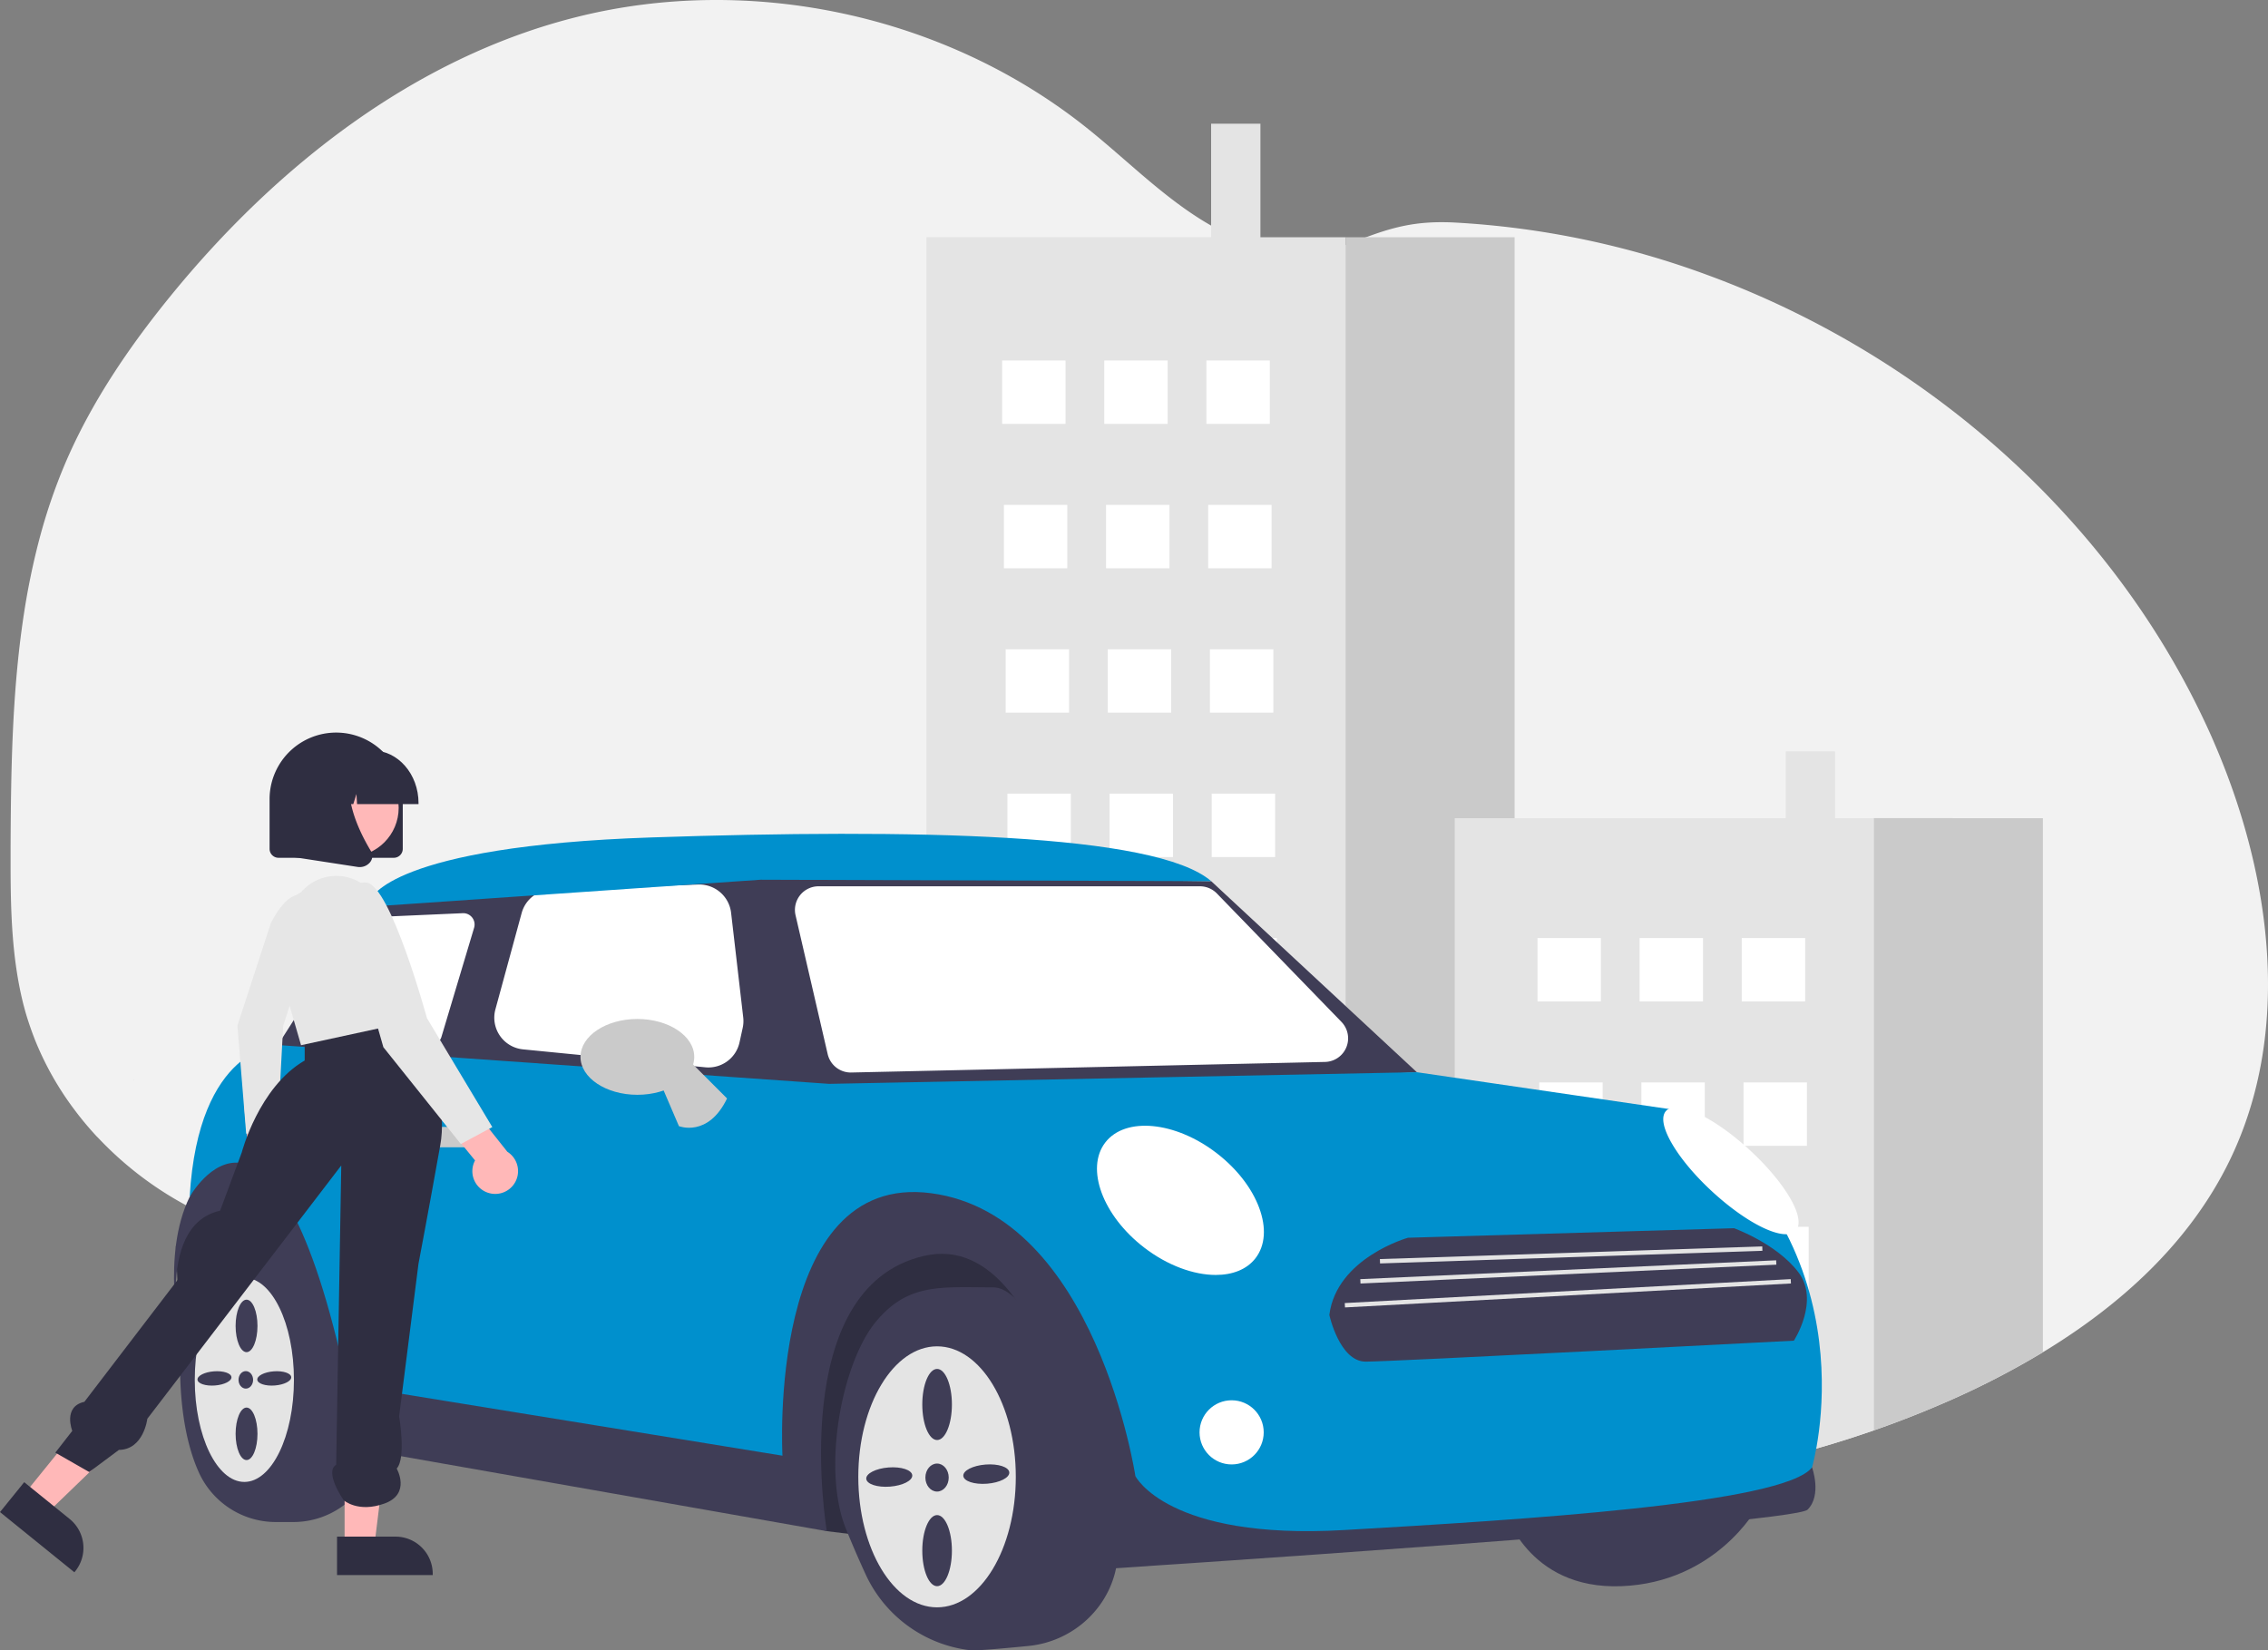 <svg xmlns="http://www.w3.org/2000/svg" data-name="Layer 1" width="1077.325" height="784.027" viewBox="0 0 1077.325 784.027" xmlns:xlink="http://www.w3.org/1999/xlink"><rect x="0" y="0" width="1077.325" height="784.027" fill="#808080" stroke="none"/><path d="M1120.516,609.153c-18.84,38.87-51.46,68.61-88.78,91.24a392.456,392.456,0,0,1-47.64,24.39q-16.11,6.975-32.66,12.73c-54.73,19.11-112.64,28.45-170.65,28.48q-14.22.015-28.44-.73-4.08-.21-8.16-.48-21.495-1.425-42.85-4.57c-.28-.04-.57-.08-.85-.13a539.774,539.774,0,0,1-87.77-20.57q-8.325-2.7-16.55-5.67c-1.48-.52-2.96-1.07-4.43-1.61q-9.27-3.435-18.4-7.21-7.68-3.165-15.27-6.57-7.47-3.375-14.84-6.97-12.06-5.91-23.86-12.39-9.105-5.04-17.97-10.46a496.62,496.62,0,0,1-42.49-29.08q-7.23-5.52-14.26-11.32c-3.25-2.68-6.47-5.42-9.74-8.08-6.9-5.61-14-10.94-21.92-14.93a78.626,78.626,0,0,0-7.34-3.24,91.905,91.905,0,0,0-29.15-5.67c-16.99-.67-34.53,2.49-50.96,7.17-7.81,2.21-15.53,4.75-23.25,7.35q-4.755,1.605-9.5,3.22c-6.54,2.23-13.08,4.41-19.68,6.4-2.2.66-4.4,1.31-6.61,1.92a194.227,194.227,0,0,1-26.91,5.72,143.374,143.374,0,0,1-60.49-5.27l-1.67-.52c-2.8-.88-5.57-1.84-8.33-2.89l-1.67-.64q-3.989-1.545-7.83-3.31l-1.67-.76c-2.46-1.15-4.87-2.35-7.24-3.62-.2-.1-.39-.2-.59-.31-.92-.48-1.83-1-2.73-1.49a164.618,164.618,0,0,1-39.16-30.49c-.33-.33-.64-.67-1-1-1.59-1.72-3.15-3.47-4.66-5.26-.56-.66-1.12-1.32-1.67-2q-2.685-3.285-5.19-6.71c-.25-.33-.49-.67-.73-1a145.03,145.03,0,0,1-16.87-30.5c-.14-.33-.27-.67-.39-1q-1.995-5.145-3.65-10.47c-.45-1.48-.88-3-1.26-4.48-.13-.44-.25-.89-.36-1.33-5.47-21.72-6.06-44.31-6.06-66.77v-7.85c.16-36.33.72-73.28,6.08-109.11a6.036,6.036,0,0,1,.11-.74,344.024,344.024,0,0,1,7.31-35.82,265.599,265.599,0,0,1,12.31-36.3c12.33-29,30.26-55.39,50.17-79.85,50.1-61.51,115.87-113.22,192.85-132.51,82.95-20.83,175.14-.87,242.05,52.4,19.73,15.7,37.521,34.2,59.39,46.66q1.11.645,2.25,1.26,4.335,2.355,8.86,4.28a91.427,91.427,0,0,0,12.31,4.25c13.29,3.57,27.18,3.89,40.43-.54,1.08-.37,2.16-.76,3.23-1.19,2.27-.9,4.44-1.74,6.53-2.52,14.26-5.31,25.24-7.89,42.57-6.96a411.346,411.346,0,0,1,120.36,25.19c1.56.57,3.12,1.16,4.67,1.75,100.71,38.55,187.3,115.1,232.28,213.47q1.8,3.9,3.47,7.86C1140.426,474.623,1150.106,548.093,1120.516,609.153Z" transform="translate(-61.337 -57.987)" fill="#f2f2f2" style="isolation:isolate"/><polygon points="63.608 512.617 63.608 513.017 63.458 513.197 63.608 512.617" fill="#cacaca"/><path d="M302.285,630.833q-4.755,1.605-9.5,3.22v-3.22Z" transform="translate(-61.337 -57.987)" fill="#fff"/><rect x="575.296" y="58.768" width="23.422" height="58.555" fill="#e4e4e4"/><path d="M700.486,170.693v589.39a539.774,539.774,0,0,1-87.77-20.57q-8.325-2.7-16.55-5.67c-1.48-.52-2.96-1.07-4.43-1.61q-9.27-3.435-18.4-7.21-7.68-3.165-15.27-6.57-7.47-3.375-14.84-6.97-12.06-5.91-23.86-12.39-9.105-5.04-17.97-10.46v-517.94Z" transform="translate(-61.337 -57.987)" fill="#e4e4e4"/><path d="M780.785,170.693v595.3q-14.22.015-28.44-.73-4.08-.21-8.16-.48-21.495-1.425-42.85-4.57c-.28-.04-.57-.08-.85-.13v-589.39Z" transform="translate(-61.337 -57.987)" fill="#cacaca"/><rect x="476.029" y="171.26" width="30.114" height="30.114" fill="#fff"/><rect x="524.546" y="171.26" width="30.114" height="30.114" fill="#fff"/><rect x="573.063" y="171.26" width="30.114" height="30.114" fill="#fff"/><rect x="476.866" y="239.853" width="30.114" height="30.114" fill="#fff"/><rect x="525.382" y="239.853" width="30.114" height="30.114" fill="#fff"/><rect x="573.899" y="239.853" width="30.114" height="30.114" fill="#fff"/><rect x="477.702" y="308.445" width="30.114" height="30.114" fill="#fff"/><rect x="526.219" y="308.445" width="30.114" height="30.114" fill="#fff"/><rect x="574.736" y="308.445" width="30.114" height="30.114" fill="#fff"/><rect x="478.539" y="377.038" width="30.114" height="30.114" fill="#fff"/><rect x="527.055" y="377.038" width="30.114" height="30.114" fill="#fff"/><rect x="575.572" y="377.038" width="30.114" height="30.114" fill="#fff"/><rect x="479.375" y="445.631" width="30.114" height="30.114" fill="#fff"/><rect x="527.892" y="445.631" width="30.114" height="30.114" fill="#fff"/><rect x="576.409" y="445.631" width="30.114" height="30.114" fill="#fff"/><rect x="480.212" y="514.223" width="30.114" height="30.114" fill="#fff"/><rect x="528.728" y="514.223" width="30.114" height="30.114" fill="#fff"/><rect x="577.245" y="514.223" width="30.114" height="30.114" fill="#fff"/><rect x="481.048" y="582.816" width="30.114" height="30.114" fill="#fff"/><rect x="529.565" y="582.816" width="30.114" height="30.114" fill="#fff"/><rect x="578.082" y="582.816" width="30.114" height="30.114" fill="#fff"/><path d="M573.336,709.393v15.63q-7.68-3.165-15.27-6.57-7.47-3.375-14.84-6.97v-2.09Z" transform="translate(-61.337 -57.987)" fill="#fff"/><path d="M621.856,709.393v30.12h-9.14q-8.325-2.7-16.55-5.67c-1.48-.52-2.96-1.07-4.43-1.61v-22.84Z" transform="translate(-61.337 -57.987)" fill="#fff"/><rect x="578.918" y="651.409" width="30.114" height="30.114" fill="#fff"/><rect x="848.27" y="356.962" width="23.422" height="34.704" fill="#e4e4e4"/><path d="M951.436,446.673v290.84c-54.73,19.11-112.64,28.45-170.65,28.48q-14.22.015-28.44-.73v-318.59Z" transform="translate(-61.337 -57.987)" fill="#e4e4e4"/><path d="M1031.736,446.673v253.72a392.456,392.456,0,0,1-47.64,24.39q-16.11,6.975-32.66,12.73v-290.84Z" transform="translate(-61.337 -57.987)" fill="#cacaca"/><rect x="730.324" y="445.631" width="30.114" height="30.114" fill="#fff"/><rect x="778.841" y="445.631" width="30.114" height="30.114" fill="#fff"/><rect x="827.357" y="445.631" width="30.114" height="30.114" fill="#fff"/><rect x="731.16" y="514.223" width="30.114" height="30.114" fill="#fff"/><rect x="779.677" y="514.223" width="30.114" height="30.114" fill="#fff"/><rect x="828.194" y="514.223" width="30.114" height="30.114" fill="#fff"/><rect x="731.997" y="582.816" width="30.114" height="30.114" fill="#fff"/><rect x="780.514" y="582.816" width="30.114" height="30.114" fill="#fff"/><rect x="829.03" y="582.816" width="30.114" height="30.114" fill="#fff"/><rect x="732.833" y="651.409" width="30.114" height="30.114" fill="#fff"/><rect x="781.35" y="651.409" width="30.114" height="30.114" fill="#fff"/><rect x="829.867" y="651.409" width="30.114" height="30.114" fill="#fff"/><path d="M775.912,775.167s10.712,38.099,55.578,36.367,64.261-37.06,64.261-37.06Z" transform="translate(-61.337 -57.987)" fill="#3f3d56"/><polygon points="96.331 568.594 83.513 592.07 85.594 636.133 392.751 727.401 526.504 743.85 500.355 584.338 408.852 568.136 271.586 572.058 155.211 550.584 96.331 568.594" fill="#2f2e41"/><path d="M200.426,781.055h-7.929A40.144,40.144,0,0,1,155.973,757.88c-12.224-26.686-8.603-63.587-8.549-64.113,2.77-31.895,20.25-52.704,43.501-51.76,25.667,1.035,47.555,89.814,48.474,93.593a33.087,33.087,0,0,1-1.153,19.199A40.01,40.01,0,0,1,200.426,781.055Z" transform="translate(-61.337 -57.987)" fill="#3f3d56"/><path d="M523.765,842.013a27.929,27.929,0,0,1-4.047-.391,62.7,62.7,0,0,1-47.347-36.043c-3.215-6.991-6.308-14.15-9.193-21.277-11.585-28.621-1.873-78.654,13.907-98.02,13.927-17.093,27.945-16.958,49.165-16.758,2.179.021,4.435.042,6.778.046,23.561.039,48.469,86.71,56.655,115.191.651,2.266,1.19,4.141,1.607,5.548,1.282,4.328,1.13,9.504-.453,15.384-4.994,18.551-21.454,32.309-40.957,34.236C535.872,841.312,527.086,842.013,523.765,842.013Z" transform="translate(-61.337 -57.987)" fill="#3f3d56"/><path d="M146.931,694.12s-9.005-40.177,4.503-67.539l13.614-32.904,51.446,47.797,11.747,74.79L429.557,746.766S417.088,624.156,495.364,619.307s115.418,127.459,115.418,127.459L649.838,775.167,922.073,755.078s4.806,13.161-2.1,20.089-337.328,28.401-337.328,28.401-16.625-164.172-82.432-148.933S454.088,785.388,454.088,785.388L218.973,743.995s-7.62-111.526-46.412-111.526S146.931,694.12,146.931,694.12Z" transform="translate(-61.337 -57.987)" fill="#3f3d56"/><polygon points="131.986 496.458 176.339 426.935 365.449 415.852 575.34 418.623 673.012 509.368 370.99 526.685 127.849 513.524 131.986 496.458" fill="#3f3d56"/><path d="M193.324,554.445s-37.734.787-41.89,72.136c0,0,40.177-72.735,74.813,89.36L433.02,749.537S425.401,614.458,503.677,624.849,600.656,759.235,600.656,759.235s15.24,30.479,99.057,25.63,209.198-12.469,222.36-29.787c0,0,30.479-103.214-64.422-169.714L734.349,567.354l-279.162,5.542Z" transform="translate(-61.337 -57.987)" fill="#0090cd"/><path d="M287.898,603.029H264.346a4.849,4.849,0,1,1,0-9.698h23.552a4.849,4.849,0,0,1,0,9.698Z" transform="translate(-61.337 -57.987)" fill="#cacaca"/><circle cx="585.038" cy="680.467" r="15.24" fill="#fff"/><path d="M638.825,663.675c-10.434,0-22.89-4.454-34.04-13.042-19.674-15.156-27.94-37.535-18.425-49.885,9.514-12.351,33.261-10.068,52.935,5.087,9.508,7.325,16.666,16.53,20.157,25.92,3.511,9.446,2.896,17.957-1.732,23.964C653.598,661.071,646.802,663.675,638.825,663.675Z" transform="translate(-61.337 -57.987)" fill="#fff"/><path d="M909.637,644.325c-7.676,0-21.464-7.773-35.116-20.386-8.183-7.561-14.962-15.665-19.088-22.82-4.191-7.268-5.146-12.735-2.688-15.395s7.984-2.14,15.56,1.465c7.458,3.549,16.072,9.667,24.255,17.228,17.269,15.956,26.834,32.743,21.777,38.216A6.133,6.133,0,0,1,909.637,644.325Z" transform="translate(-61.337 -57.987)" fill="#fff"/><path d="M265.863,554.43q-.247,0-.497-.023l-50.089-4.657a5.388,5.388,0,0,1-4.08-8.205l28.245-45.539a5.385,5.385,0,0,1,4.341-2.543l37.359-1.648a5.388,5.388,0,0,1,5.399,6.928L271.027,550.587A5.407,5.407,0,0,1,265.863,554.43Z" transform="translate(-61.337 -57.987)" fill="#fff"/><path d="M397.856,565.1q-.741,0-1.493-.073l-86.594-8.525a15.118,15.118,0,0,1-13.105-19.02l12.457-45.71a15.048,15.048,0,0,1,14.059-11.134l69.885-2.44a15.202,15.202,0,0,1,15.545,13.368l5.767,49.747a15.087,15.087,0,0,1-.248,4.972l-1.515,6.927A15.123,15.123,0,0,1,397.856,565.1Z" transform="translate(-61.337 -57.987)" fill="#fff"/><path d="M465.439,567.506a11.268,11.268,0,0,1-10.933-8.692l-15.276-66.03a11.221,11.221,0,0,1,10.932-13.75h181.153a11.281,11.281,0,0,1,8.054,3.408l59.17,61.006a11.221,11.221,0,0,1-7.804,19.03l-225.046,5.025C465.605,567.505,465.522,567.506,465.439,567.506Z" transform="translate(-61.337 -57.987)" fill="#fff"/><path d="M236.13,487.346l1.546-2.424s9.005-24.938,133-29.094,239.678-2.078,266,20.781l-214.047-.693L241.832,488.385Z" transform="translate(-61.337 -57.987)" fill="#0090cd"/><path d="M177.41,665.026c-13.008,0-23.552,21.71-23.552,48.49,0,26.78,10.545,48.49,23.552,48.49s23.552-21.71,23.552-48.49C200.963,686.736,190.418,665.026,177.41,665.026Zm1.039,10.391c2.869,0,5.195,5.582,5.195,12.469s-2.326,12.469-5.195,12.469-5.195-5.582-5.195-12.469S175.58,675.417,178.45,675.417Zm3.117,38.099c0,2.295-1.551,4.156-3.464,4.156s-3.464-1.861-3.464-4.156,1.551-4.156,3.464-4.156S181.567,711.22,181.567,713.516Zm-18.097,2.668c-4.454.344-8.181-.881-8.324-2.737s3.351-3.639,7.805-3.983c4.454-.344,8.181.881,8.324,2.737S167.924,715.839,163.47,716.183Zm14.98,35.431c-2.869,0-5.195-5.582-5.195-12.469s2.326-12.469,5.195-12.469,5.195,5.582,5.195,12.469S181.319,751.615,178.45,751.615Zm13.421-35.431c-4.454.344-8.181-.881-8.324-2.737s3.351-3.639,7.805-3.983c4.454-.344,8.181.881,8.324,2.737S196.325,715.839,191.871,716.183Z" transform="translate(-61.337 -57.987)" fill="#e4e4e4"/><path d="M506.448,697.584c-20.659,0-37.406,27.757-37.406,61.998,0,34.24,16.747,61.998,37.406,61.998s37.406-27.757,37.406-61.998C543.854,725.341,527.106,697.584,506.448,697.584Zm-22.347,66.65c-6.033.466-11.082-1.194-11.276-3.708s4.539-4.929,10.572-5.396,11.081,1.194,11.276,3.708C494.867,761.352,490.134,763.767,484.1,764.233Zm22.369,47.301c-3.887,0-7.037-7.562-7.037-16.89s3.151-16.89,7.037-16.89c3.887,0,7.037,7.562,7.037,16.89S510.356,811.534,506.47,811.534Zm-5.564-51.607c0-3.673,2.481-6.65,5.542-6.65s5.542,2.977,5.542,6.65-2.481,6.65-5.542,6.65S500.906,763.6,500.906,759.927Zm5.564-17.828c-3.887,0-7.037-7.562-7.037-16.89s3.151-16.889,7.037-16.889c3.887,0,7.037,7.562,7.037,16.889S510.356,742.1,506.47,742.1ZM530.191,762.848c-6.033.466-11.081-1.194-11.276-3.708s4.539-4.929,10.572-5.396,11.081,1.194,11.275,3.708S536.224,762.382,530.191,762.848Z" transform="translate(-61.337 -57.987)" fill="#e4e4e4"/><path d="M375.525,573.588l8.313,19.396s13.854,5.542,22.859-13.161l-18.248-18.248Z" transform="translate(-61.337 -57.987)" fill="#cacaca"/><path d="M364.096,578.091c-14.896,0-27.016-8.079-27.016-18.01,0-9.931,12.119-18.01,27.016-18.01s27.016,8.079,27.016,18.01C391.111,570.012,378.992,578.091,364.096,578.091Z" transform="translate(-61.337 -57.987)" fill="#cacaca"/><path d="M885.016,641.474l-154.877,4.527s-33.894,9.507-37.353,36.672c0,0,4.842,22.184,17.293,22.184s203.365-9.96,203.365-9.96,12.451-19.015,2.075-32.597S885.016,641.474,885.016,641.474Z" transform="translate(-61.337 -57.987)" fill="#3f3d56"/><rect x="716.784" y="653.131" width="181.725" height="2.078" transform="translate(-82.513 -30.942) rotate(-1.894)" fill="#e4e4e4"/><rect x="707.441" y="661.187" width="197.738" height="2.078" transform="translate(-90.483 -20.814) rotate(-2.594)" fill="#e4e4e4"/><rect x="700.011" y="671.343" width="212.142" height="2.078" transform="translate(-96.232 -13.795) rotate(-3.074)" fill="#e4e4e4"/><g id="fa69add6-ae6a-462f-9f4a-a8964149f7d7" data-name="Group 142"><path id="f4e602e9-d2b5-4192-9853-189e5cc927ef-635" data-name="Path 2185" d="M176.31,619.619a9.422,9.422,0,0,1,3.043-14.123L177.385,584.055l12.738-4.373,2.354,30.318a9.473,9.473,0,0,1-16.169,9.62Z" transform="translate(-61.337 -57.987)" fill="#ffb8b8"/><path id="e2d38235-adb3-41cf-b4a9-63352e01515a-636" data-name="Path 2186" d="M189.984,496.558s8.741-18.345,16.509-11.897-10.649,60.696-10.649,60.696l-2.8,52.662L178.281,596.544l-4.174-51.303Z" transform="translate(-61.337 -57.987)" fill="#e6e6e6"/><path id="eea0d059-1974-4b26-aac7-8a2396c42a8e-637" data-name="Path 2187" d="M72.732,767.966,83.69,776.836l39.43-38.05L106.947,725.698Z" transform="translate(-61.337 -57.987)" fill="#ffb8b8"/><path id="a9703c69-ade6-4e5d-bca9-6a3d314fecef-638" data-name="Path 2188" d="M72.832,762.125l21.581,17.467h0a17.695,17.695,0,0,1,2.619,24.886l-.362.447L61.337,776.326Z" transform="translate(-61.337 -57.987)" fill="#2f2e41"/><path id="fb949616-149f-4f99-b6d4-35f2ecdeae65-639" data-name="Path 2189" d="M225.028,792.59h14.098l6.704-54.385H225.025Z" transform="translate(-61.337 -57.987)" fill="#ffb8b8"/><path id="b920e865-38ed-4b06-94ca-a4364bcce1a4-640" data-name="Path 2190" d="M221.431,787.987h27.766a17.695,17.695,0,0,1,17.695,17.693v.576H221.432Z" transform="translate(-61.337 -57.987)" fill="#2f2e41"/><path id="e64f2ddc-8714-4699-9f4e-cfc1a70d06b3-641" data-name="Path 2191" d="M249.766,537.647S276.217,569.843,270.467,602.047s-10.35,56.351-10.35,56.351l-9.195,72.448s3.45,19.733-1.15,24.816c0,0,6.9,11.984-5.75,16.584s-19.48-1.586-19.48-1.586-9.275-13.361-3.525-16.806l2.423-142.193L131.317,731.997s-1.693,14.635-13.497,14.793l-14.103,10.507-16.1-9.202,8.05-10.35s-4.6-11.5,5.75-13.8L161.217,645.746,176.167,605.496s8.05-31.05,29.9-43.7V548.337Z" transform="translate(-61.337 -57.987)" fill="#2f2e41"/><path id="bce97f6a-e88b-4fe5-bf4a-3ce22a01c084-642" data-name="Path 2192" d="M204.342,481.871h0a21.96,21.96,0,0,1,28.945-4.086l.956.637h0a84.765,84.765,0,0,1,19.843,40.855l4.306,23.545L204.341,554.53l-12.671-43.7a24.689,24.689,0,0,1,12.671-28.958Z" transform="translate(-61.337 -57.987)" fill="#e6e6e6"/><path id="b697c87b-19ec-4b06-9e7e-37987317631c-643" data-name="Path 2193" d="M293.143,624.625a10.783,10.783,0,0,1-6.151-15.349L271.399,590.195l9.285-12.304,21.641,27.257a10.842,10.842,0,0,1-9.182,19.476Z" transform="translate(-61.337 -57.987)" fill="#ffb8b8"/><path id="ff802918-ea99-4deb-b868-19882644d1b6-644" data-name="Path 2194" d="M227.341,499.121s-3.45-23,8.05-21.85,28.75,64.4,28.75,64.4l31.05,51.75-14.95,8.05-36.8-46Z" transform="translate(-61.337 -57.987)" fill="#e6e6e6"/><path id="b2ad01c3-7822-402f-83d4-81805929538c-645" data-name="Path 2195" d="M248.401,465.497H193.639a4.254,4.254,0,0,1-4.249-4.249V437.643a31.63,31.63,0,1,1,63.26,0h0v23.604A4.254,4.254,0,0,1,248.401,465.497Z" transform="translate(-61.337 -57.987)" fill="#2f2e41"/><circle id="fe1c8106-5903-484b-8252-f0483d4636a1" data-name="Ellipse 430" cx="166.183" cy="383.771" r="23.19" fill="#ffb8b8"/><path id="e2d5a9f4-7ffc-4596-9574-3d578968164c-646" data-name="Path 2196" d="M260.133,440.004H230.948l-.299-4.808-1.497,4.808H224.659l-.593-9.529-2.966,9.529h-8.695v-.472c0-13.796,9.783-25.021,21.81-25.021h4.115c12.024,0,21.81,11.224,21.81,25.021Z" transform="translate(-61.337 -57.987)" fill="#2f2e41"/><path id="aa8282a4-b0b8-48ea-8496-97297549be2f-647" data-name="Path 2197" d="M232.157,469.903a7.018,7.018,0,0,1-1.065-.082l-34.737-5.351V428.289a13.936,13.936,0,0,1,13.936-13.936h24.303l-.944.964c-13.171,13.407-3.248,35.154,3.839,46.926a4.638,4.638,0,0,1-.472,5.496,6.31,6.31,0,0,1-4.858,2.167Z" transform="translate(-61.337 -57.987)" fill="#2f2e41"/></g></svg>